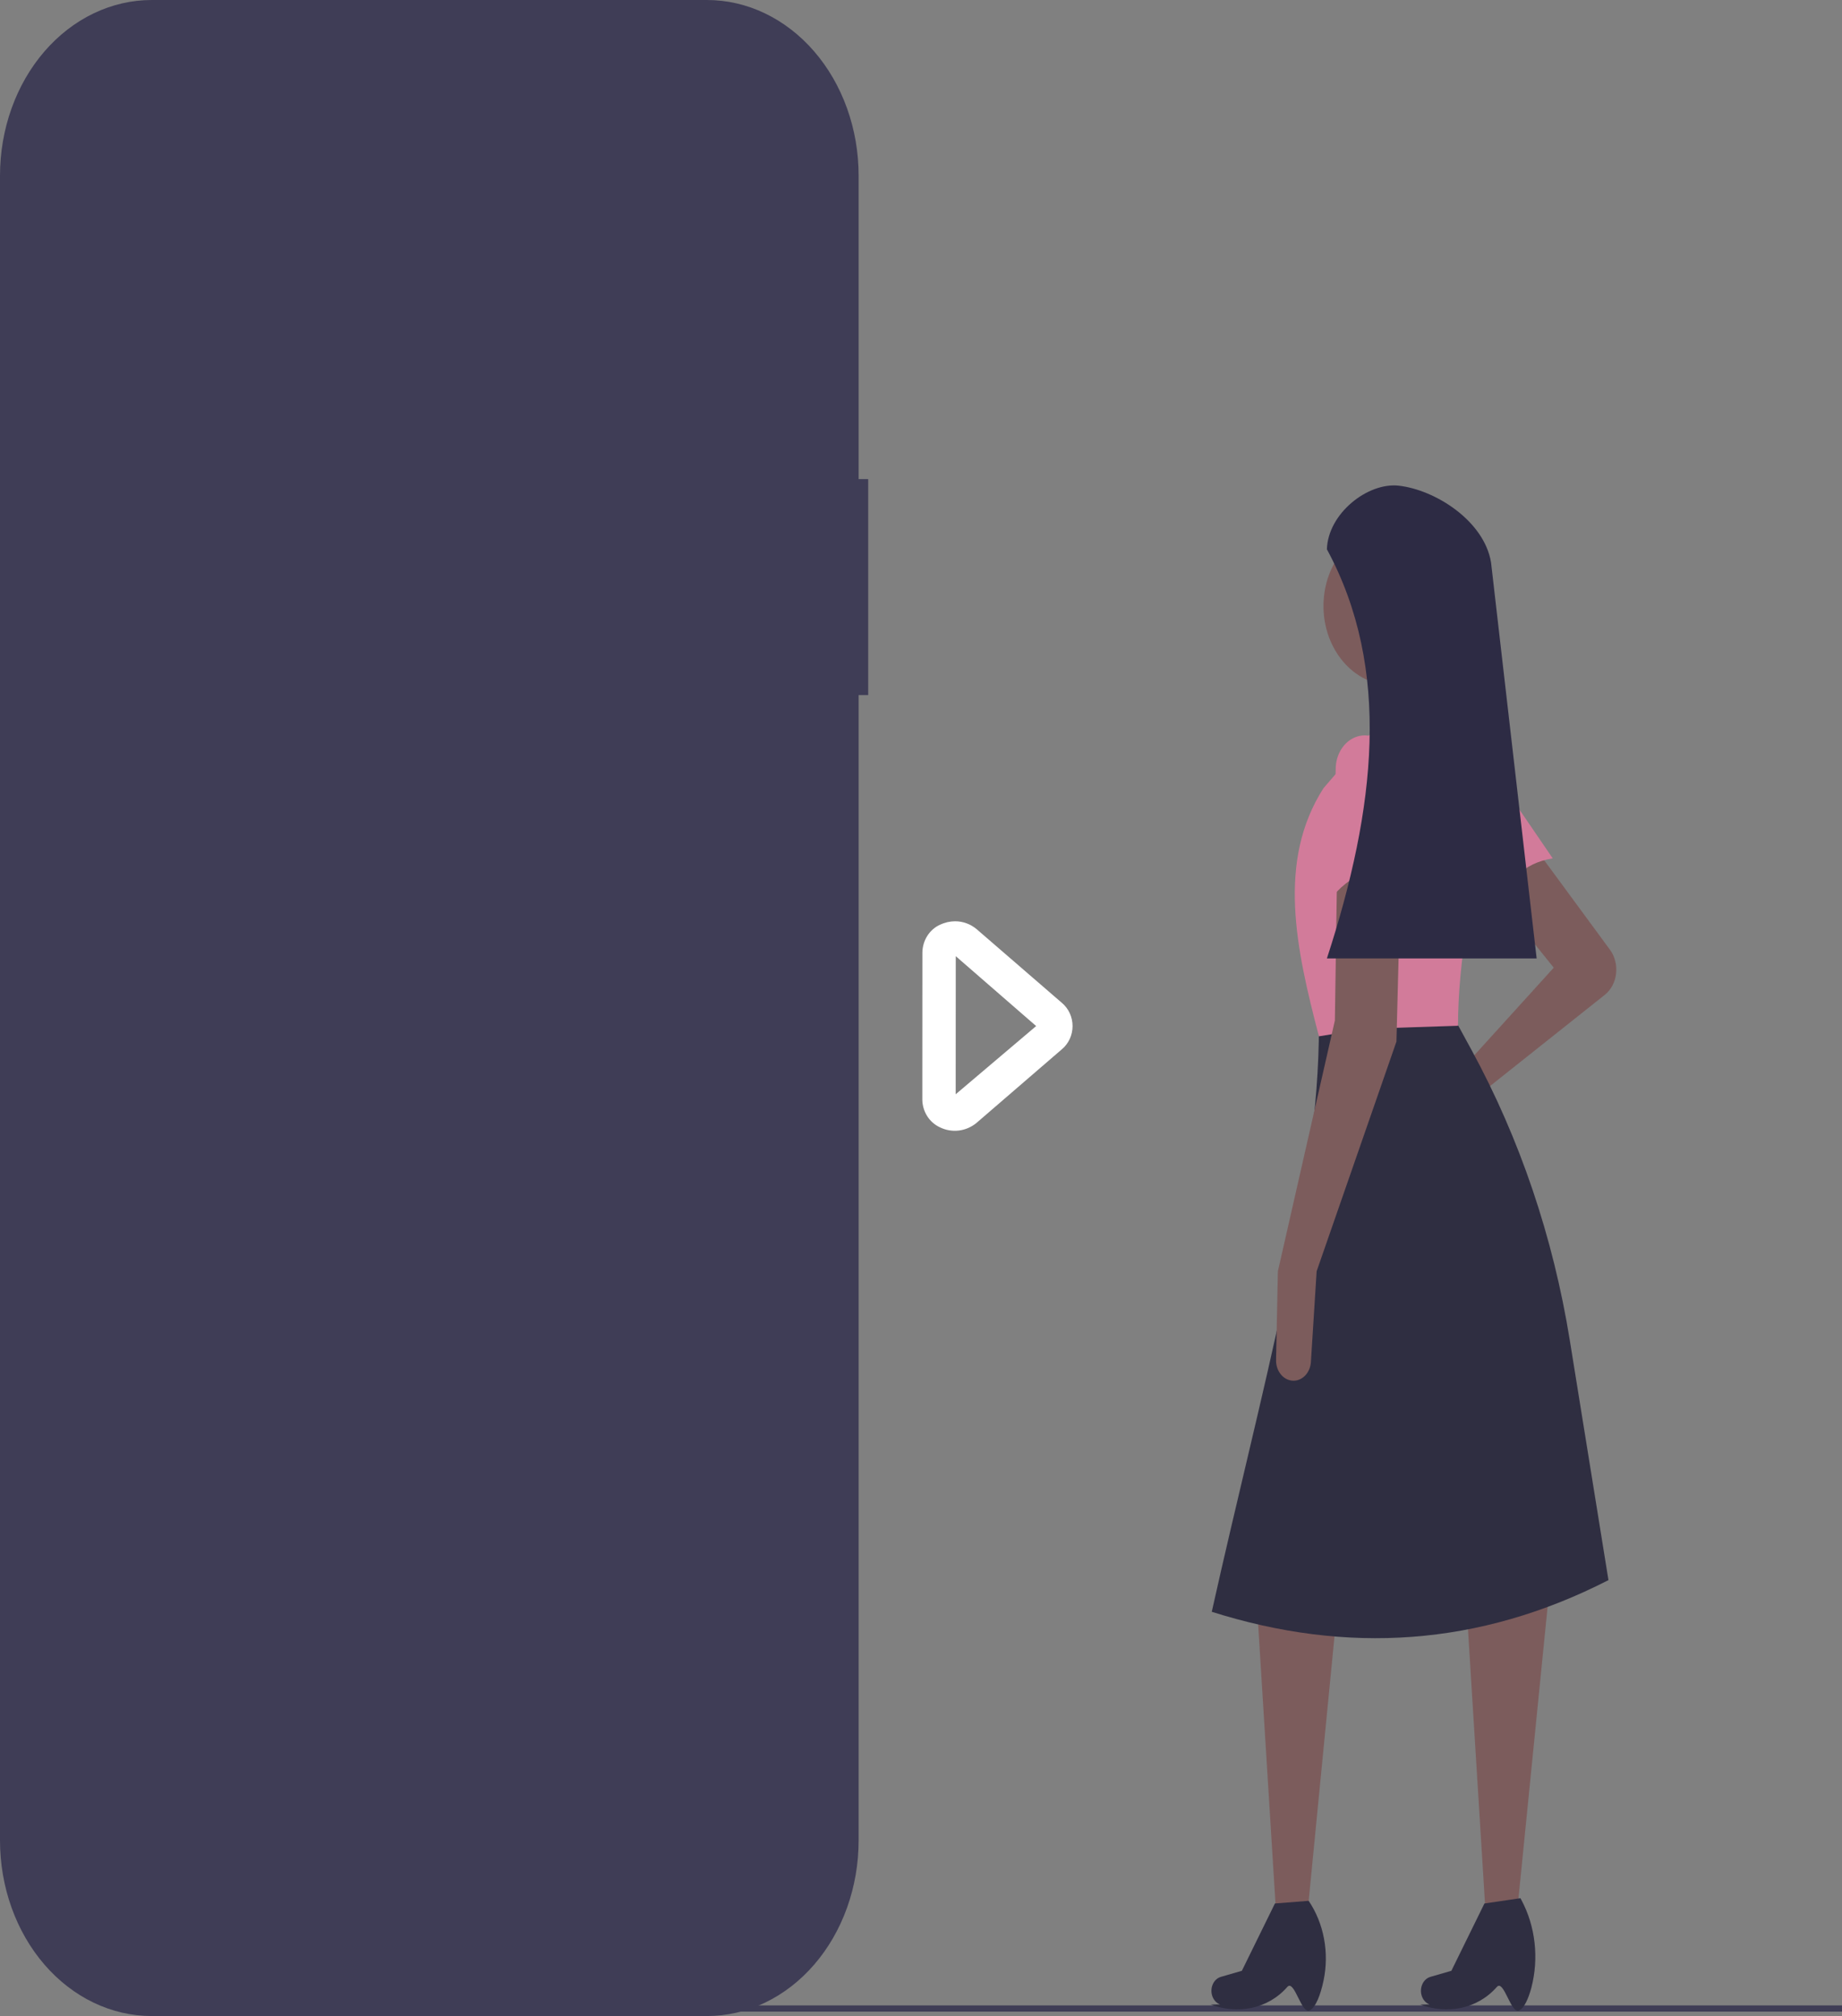 <svg width="466" height="510" viewBox="0 0 466 510" fill="none" xmlns="http://www.w3.org/2000/svg">
<rect x="0" y="0" width="466" height="510" fill="#808080" stroke="none"/>
<path d="M466 507.312H151.536V508.882H466V507.312Z" fill="#3F3D56"/>
<path d="M407.313 240.279C407.919 241.102 408.368 242.064 408.632 243.101C408.896 244.138 408.969 245.228 408.846 246.3C408.723 247.372 408.407 248.402 407.918 249.324C407.43 250.245 406.779 251.038 406.009 251.65L373.465 277.52L359.134 288.581C358.32 289.209 357.333 289.464 356.366 289.297C355.398 289.129 354.519 288.551 353.899 287.674V287.674C353.538 287.163 353.277 286.567 353.134 285.928C352.992 285.288 352.97 284.621 353.072 283.971C353.174 283.321 353.396 282.705 353.724 282.165C354.052 281.624 354.477 281.172 354.97 280.841L368.851 271.51L393.075 244.798L377.502 225.433L389.037 215.416L407.313 240.279Z" fill="#7C5C5C"/>
<path d="M330.784 483.864H322.823L318.095 407.737L338.282 407.069L330.784 483.864Z" fill="#7C5C5C"/>
<path d="M331.361 508.572C329.238 509.694 327.46 500.606 325.669 502.644C320.661 508.342 312.992 509.583 306.307 507.095L308.646 507.065C308.243 506.914 307.87 506.671 307.55 506.349C307.231 506.027 306.971 505.634 306.786 505.192C306.602 504.75 306.496 504.27 306.477 503.78C306.458 503.29 306.524 502.8 306.673 502.341V502.341C306.851 501.791 307.142 501.3 307.52 500.909C307.899 500.518 308.353 500.24 308.845 500.097L314.172 498.556L322.535 481.527L331.072 480.859C332.976 483.669 334.304 486.941 334.957 490.431C335.611 493.92 335.572 497.536 334.845 501.006C334.07 504.667 332.874 507.773 331.361 508.572Z" fill="#2F2E41"/>
<path d="M383.79 483.864H375.829L371.101 407.737L391.864 403.063L383.79 483.864Z" fill="#7C5C5C"/>
<path d="M384.366 508.572C382.244 509.694 380.466 500.606 378.675 502.644C373.667 508.342 365.998 509.583 359.312 507.095L361.652 507.065C361.249 506.915 360.876 506.671 360.556 506.349C360.236 506.027 359.976 505.634 359.792 505.192C359.607 504.75 359.502 504.27 359.483 503.78C359.463 503.29 359.53 502.8 359.679 502.341C359.857 501.791 360.148 501.3 360.526 500.909C360.904 500.518 361.359 500.24 361.851 500.097L367.177 498.556L375.54 481.527L384.655 480.192L384.885 480.627C386.647 483.915 387.783 487.6 388.217 491.437C388.652 495.274 388.374 499.173 387.403 502.876C386.645 505.688 385.614 507.913 384.366 508.572Z" fill="#2F2E41"/>
<path d="M392.816 217.138C385.495 218.317 380.427 222.959 378.363 232.219L364.906 203.453C364.108 201.625 363.906 199.525 364.336 197.538C364.767 195.551 365.801 193.811 367.25 192.635C368.788 191.388 370.68 190.868 372.537 191.183C374.395 191.498 376.079 192.623 377.243 194.329L392.816 217.138Z" fill="#D27B9A"/>
<path d="M406.917 399.724C374.198 416.485 340.714 418.547 306.56 407.737C319.032 351.731 333.758 301.089 333.668 259.489L367.12 256.151L372.271 265.605C384.491 288.036 392.927 312.946 397.13 339.016L406.917 399.724Z" fill="#2F2E41"/>
<path d="M352.124 173.346C361.68 173.346 369.427 164.376 369.427 153.312C369.427 142.248 361.68 133.279 352.124 133.279C342.568 133.279 334.821 142.248 334.821 153.312C334.821 164.376 342.568 173.346 352.124 173.346Z" fill="#7C5C5C"/>
<path d="M371.157 188.704L349.817 190.04L346.356 168.003L363.659 164.665L371.157 188.704Z" fill="#A0616A"/>
<path d="M368.851 259.489L345.471 260.252L333.668 262.161C327.874 240.002 322.996 217.893 334.821 199.389L348.664 183.362L369.427 182.695L369.702 182.877C373 185.064 375.555 188.486 376.948 192.58C378.341 196.674 378.487 201.196 377.363 205.399C372.21 224.785 368.901 243.092 368.851 259.489Z" fill="#D27B9A"/>
<path d="M333.091 321.593L331.641 344.541C331.563 345.77 331.104 346.925 330.349 347.794C329.594 348.662 328.593 349.186 327.531 349.268V349.268C326.919 349.315 326.306 349.214 325.729 348.972C325.153 348.729 324.626 348.35 324.183 347.859C323.741 347.367 323.391 346.775 323.157 346.118C322.923 345.462 322.81 344.756 322.824 344.046L323.286 321.593L337.705 258.154L338.282 219.423L354.431 218.755L353.278 263.496L333.091 321.593Z" fill="#7C5C5C"/>
<path d="M356.162 222.094C349.315 218.87 342.92 219.95 337.128 226.768L337.922 194.067C338.022 192.021 338.755 190.087 339.987 188.617C341.219 187.146 342.867 186.24 344.63 186.062V186.062C346.5 185.874 348.362 186.521 349.834 187.87C351.306 189.22 352.277 191.17 352.547 193.322L356.162 222.094Z" fill="#D27B9A"/>
<path d="M388.749 242.461H335.686C348.065 204.51 352.057 169.204 335.686 138.955C335.967 129.869 346.032 121.993 353.848 122.863C363.08 123.891 375.484 131.745 377.214 142.294L388.749 242.461Z" fill="#2D2B44"/>
<path d="M219.641 121.195H217.22V44.43C217.22 38.595 216.228 32.818 214.299 27.427C212.371 22.037 209.544 17.139 205.981 13.013C202.417 8.887 198.187 5.615 193.531 3.382C188.875 1.149 183.885 -1.74847e-05 178.846 1.99521e-10H108.61H38.374C33.335 -1.28834e-05 28.345 1.149 23.689 3.382C19.033 5.615 14.803 8.887 11.24 13.013C7.676 17.139 4.85 22.037 2.921 27.427C0.993 32.818 -5.56382e-06 38.595 0 44.43V465.57C-3.97416e-06 471.405 0.993 477.182 2.921 482.573C4.85 487.963 7.676 492.861 11.24 496.987C14.803 501.113 19.033 504.385 23.689 506.618C28.345 508.851 33.335 510 38.374 510H178.846C183.885 510 188.875 508.851 193.531 506.618C198.187 504.385 202.417 501.113 205.981 496.987C209.544 492.861 212.371 487.963 214.299 482.573C216.228 477.182 217.22 471.405 217.22 465.57V175.838H219.641V121.195Z" fill="#3F3D56"/>
<path d="M241.631 233.055C243.629 233.054 245.567 233.773 247.118 235.09L268.638 253.694C269.482 254.398 270.163 255.292 270.631 256.309C271.099 257.326 271.342 258.441 271.342 259.57C271.341 260.699 271.097 261.813 270.628 262.829C270.158 263.846 269.476 264.739 268.631 265.442L247.09 284.022C245.794 285.108 244.231 285.79 242.582 285.992C240.932 286.195 239.261 285.908 237.76 285.165C236.455 284.562 235.343 283.58 234.558 282.334C233.773 281.088 233.347 279.633 233.331 278.141L233.352 240.956C233.37 239.464 233.797 238.009 234.584 236.764C235.371 235.519 236.483 234.538 237.789 233.937C238.996 233.363 240.305 233.063 241.631 233.055V233.055ZM262.133 259.564L241.795 241.888L241.775 276.82L262.133 259.564Z" fill="white"/>
<rect width="194.091" height="473.896" rx="24" transform="matrix(1 -0.002 0.002 1 11 19.351)"/>
<path d="M56 20.5C56 13.596 61.596 8 68.5 8H150.5C157.404 8 163 13.596 163 20.5V20.5C163 27.404 157.404 33 150.5 33H68.5C61.596 33 56 27.404 56 20.5V20.5Z" fill="#3F3D56"/>
</svg>
